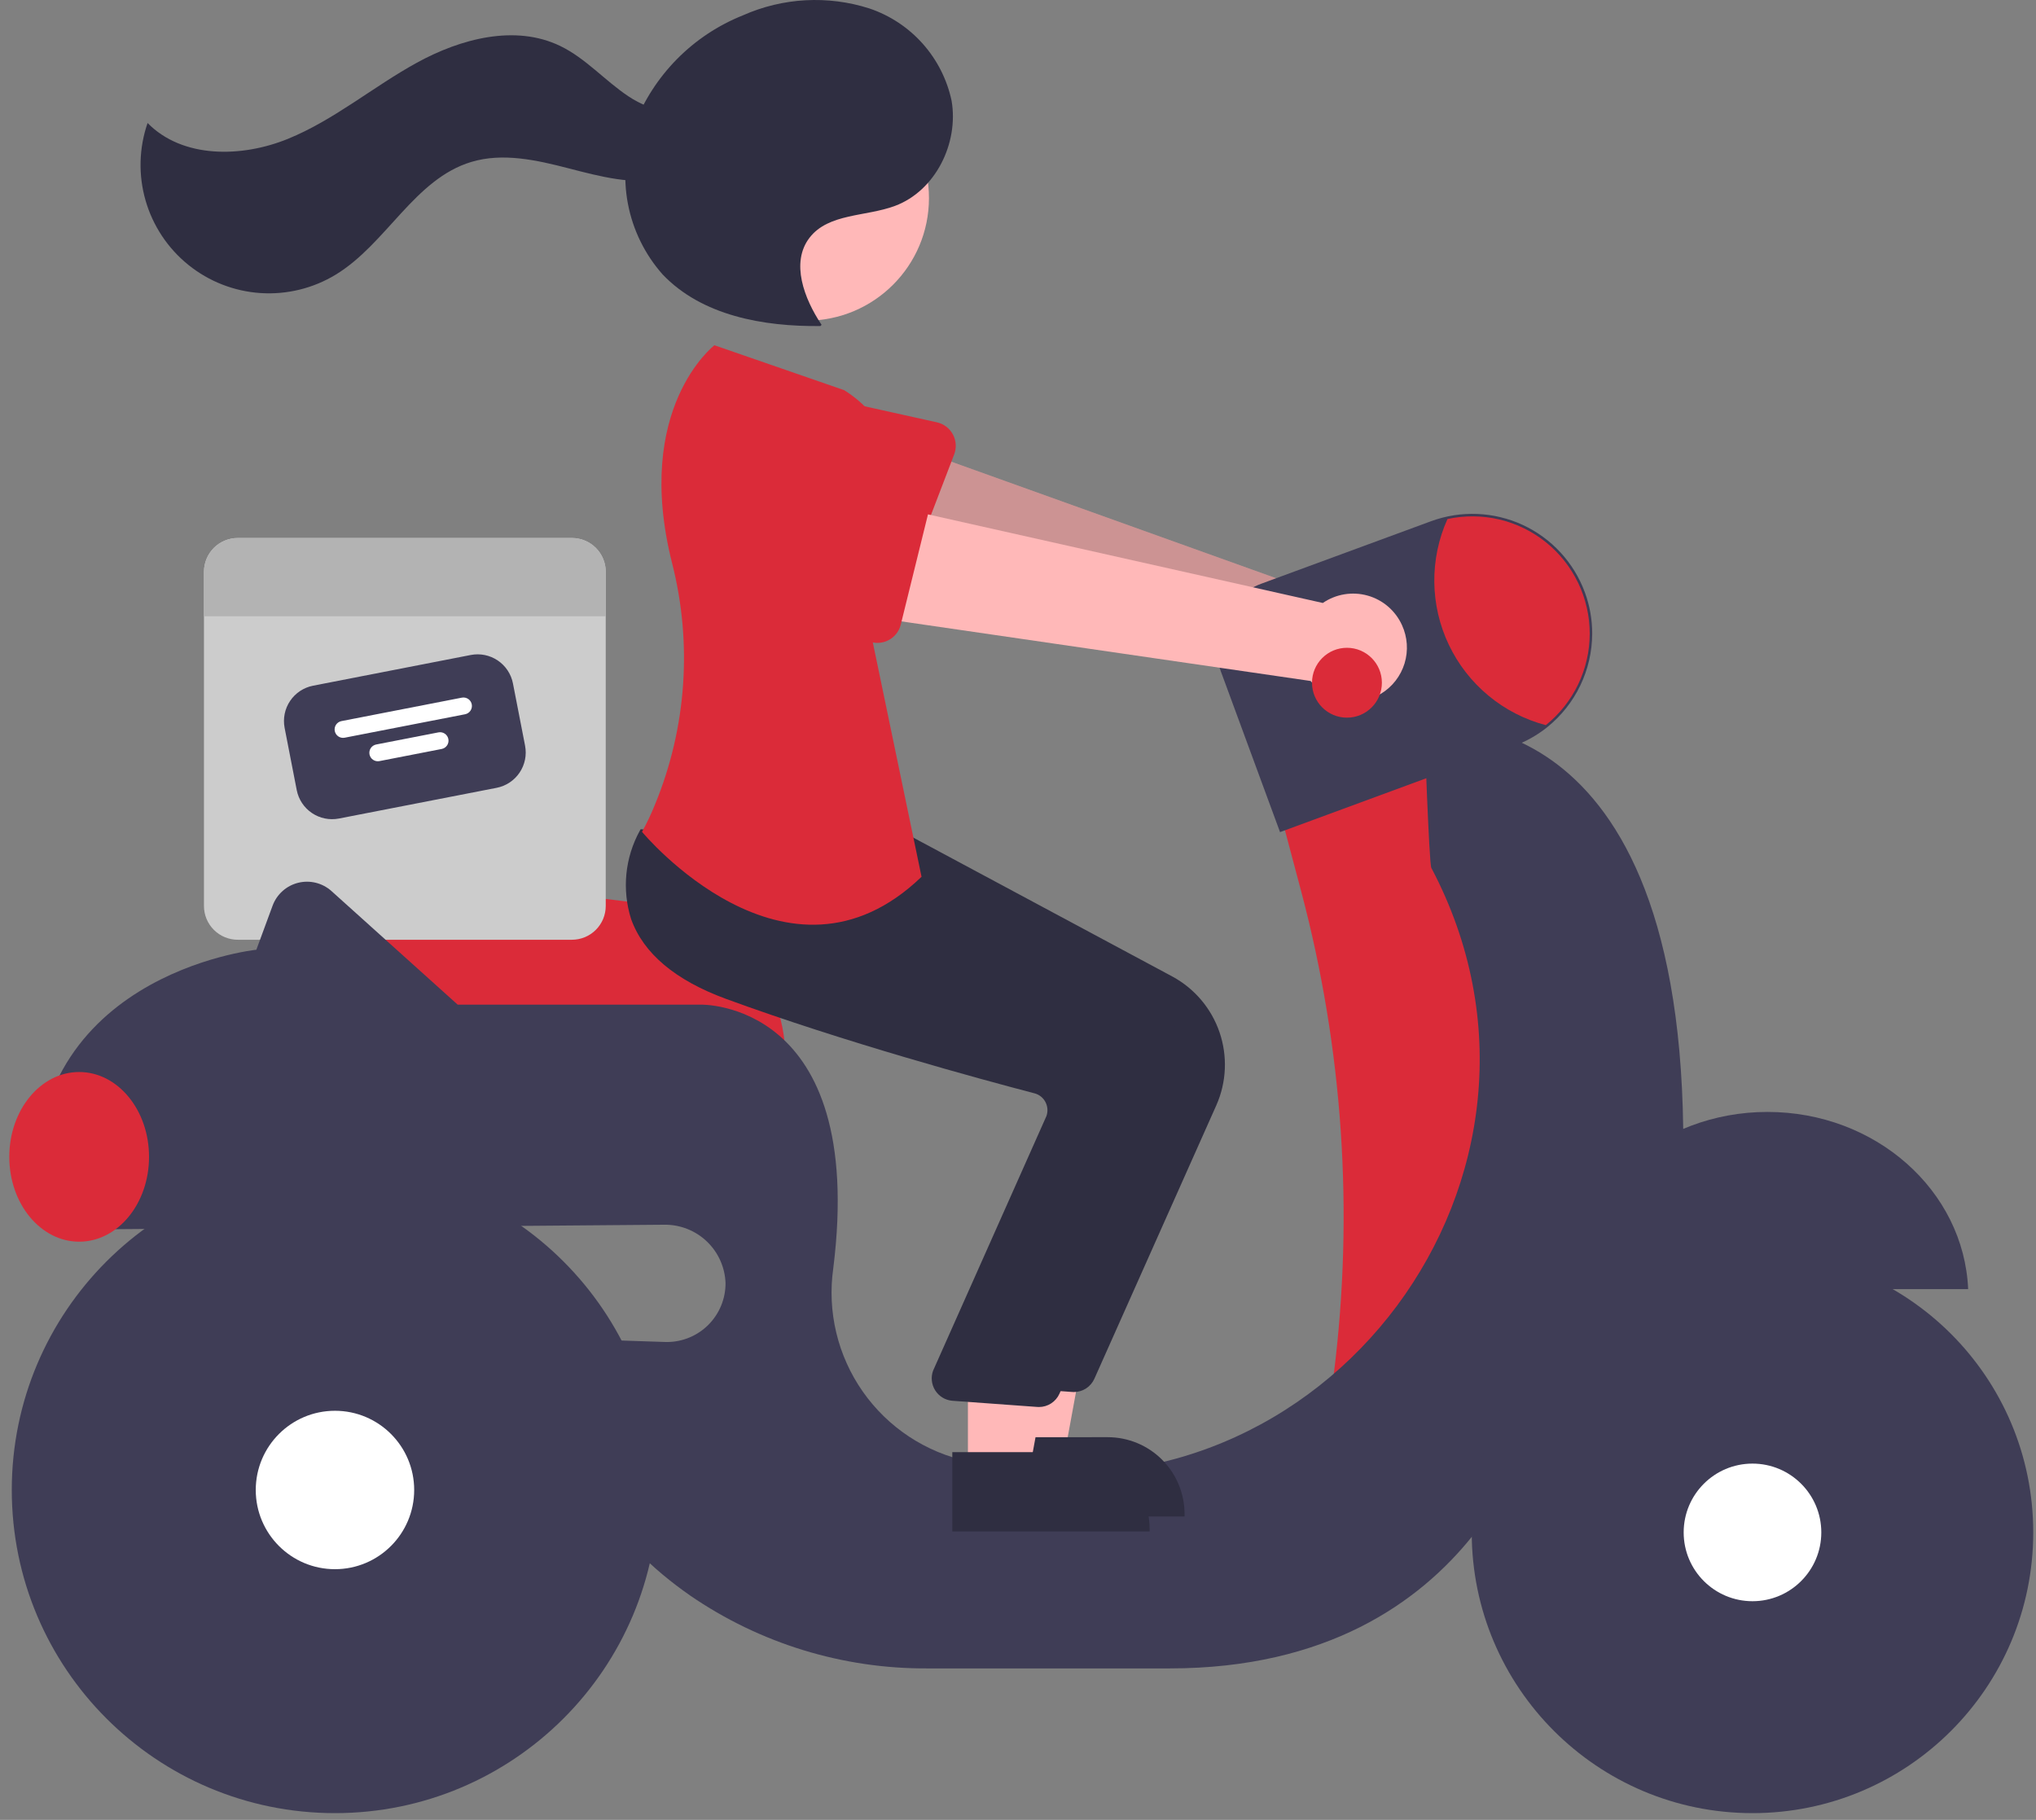 <svg width="198" height="177" viewBox="0 0 198 177" fill="none" xmlns="http://www.w3.org/2000/svg">
<rect x="0" y="0" width="198" height="177" fill="#808080" stroke="none"/>
<path d="M76.383 103.136H29.794L29.3 88.812C29.278 88.191 29.392 87.573 29.632 87C29.873 86.427 30.234 85.913 30.692 85.493C31.151 85.073 31.694 84.758 32.286 84.568C32.878 84.379 33.504 84.32 34.12 84.395L61.232 87.715H61.235C65.255 87.726 69.106 89.33 71.945 92.175C74.784 95.02 76.38 98.874 76.383 102.893V103.136Z" fill="#DB2B39"/>
<path d="M55.618 52.325H23.124C22.252 52.325 21.415 52.671 20.798 53.288C20.181 53.905 19.834 54.741 19.834 55.614V88.109C19.834 88.541 19.919 88.969 20.084 89.368C20.249 89.767 20.491 90.13 20.797 90.436C21.102 90.741 21.465 90.984 21.864 91.149C22.263 91.314 22.691 91.4 23.122 91.4H55.618C56.05 91.4 56.478 91.315 56.877 91.15C57.276 90.984 57.639 90.742 57.944 90.437C58.25 90.131 58.492 89.769 58.658 89.37C58.823 88.971 58.908 88.543 58.908 88.111V55.616C58.909 54.743 58.562 53.906 57.946 53.289C57.329 52.672 56.492 52.325 55.62 52.325H55.618Z" fill="#CCCCCC"/>
<path d="M48.3 76.623L32.958 79.61C32.048 79.786 31.105 79.594 30.337 79.076C29.568 78.558 29.036 77.756 28.858 76.847L27.679 70.791C27.503 69.881 27.695 68.938 28.213 68.169C28.731 67.401 29.533 66.869 30.442 66.691L45.784 63.703C46.694 63.527 47.637 63.719 48.405 64.237C49.174 64.755 49.706 65.557 49.884 66.467L51.063 72.522C51.239 73.433 51.047 74.375 50.529 75.144C50.011 75.913 49.209 76.444 48.3 76.623V76.623Z" fill="#3F3D56"/>
<path d="M45.23 69.468L33.522 71.748C33.416 71.769 33.307 71.769 33.201 71.748C33.095 71.726 32.994 71.684 32.904 71.624C32.814 71.563 32.737 71.486 32.678 71.396C32.618 71.306 32.576 71.204 32.556 71.098C32.535 70.992 32.535 70.883 32.557 70.777C32.579 70.671 32.621 70.57 32.681 70.481C32.742 70.391 32.82 70.314 32.91 70.254C33 70.195 33.102 70.154 33.208 70.133V70.133L44.916 67.853C45.13 67.812 45.351 67.858 45.532 67.98C45.712 68.101 45.837 68.29 45.879 68.504C45.92 68.718 45.875 68.939 45.754 69.12C45.632 69.301 45.444 69.426 45.23 69.468V69.468Z" fill="white"/>
<path d="M42.955 72.844L36.899 74.024C36.793 74.044 36.684 74.044 36.578 74.022C36.472 74.001 36.371 73.959 36.282 73.898C36.192 73.838 36.115 73.761 36.056 73.671C35.996 73.581 35.955 73.48 35.934 73.374C35.913 73.268 35.914 73.159 35.935 73.053C35.957 72.947 35.999 72.846 36.059 72.757C36.12 72.667 36.197 72.59 36.287 72.531C36.377 72.471 36.478 72.43 36.584 72.409L42.64 71.23C42.854 71.188 43.076 71.234 43.256 71.356C43.437 71.478 43.562 71.666 43.603 71.88C43.645 72.094 43.6 72.316 43.478 72.496C43.357 72.677 43.169 72.802 42.955 72.844V72.844Z" fill="white"/>
<path d="M58.908 55.616V59.934H19.834V55.616C19.834 54.743 20.18 53.906 20.797 53.289C21.413 52.672 22.25 52.325 23.122 52.325H55.618C56.05 52.325 56.478 52.41 56.877 52.575C57.276 52.74 57.639 52.983 57.944 53.288C58.25 53.593 58.492 53.956 58.658 54.355C58.823 54.754 58.908 55.182 58.908 55.614V55.616Z" fill="#B3B3B3"/>
<path d="M136.936 61.287C136.711 60.559 136.328 59.889 135.816 59.324C135.303 58.76 134.673 58.315 133.97 58.02C133.267 57.726 132.508 57.589 131.746 57.62C130.985 57.65 130.239 57.847 129.562 58.197L84.858 42.158L82.889 53.326L127.45 65.58C128.114 66.679 129.157 67.496 130.383 67.877C131.608 68.258 132.931 68.176 134.1 67.647C135.27 67.118 136.204 66.178 136.727 65.006C137.249 63.834 137.324 62.51 136.936 61.287H136.936Z" fill="#FFB8B8"/>
<path opacity="0.2" d="M136.936 61.287C136.711 60.559 136.328 59.889 135.816 59.324C135.303 58.76 134.673 58.315 133.97 58.02C133.267 57.726 132.508 57.589 131.746 57.62C130.985 57.65 130.239 57.847 129.562 58.197L84.858 42.158L82.889 53.326L127.45 65.58C128.114 66.679 129.157 67.496 130.383 67.877C131.608 68.258 132.931 68.176 134.1 67.647C135.27 67.118 136.204 66.178 136.727 65.006C137.249 63.834 137.324 62.51 136.936 61.287H136.936Z" fill="black"/>
<path d="M92.793 44.194L88.571 55.222C88.451 55.536 88.265 55.82 88.025 56.055C87.785 56.29 87.498 56.471 87.181 56.585C86.865 56.699 86.528 56.744 86.194 56.716C85.859 56.688 85.534 56.588 85.241 56.423L74.982 50.649C73.38 50.025 72.092 48.792 71.398 47.219C70.704 45.647 70.663 43.863 71.282 42.26C71.901 40.657 73.13 39.364 74.701 38.666C76.271 37.967 78.054 37.92 79.66 38.534L91.116 41.075C91.444 41.148 91.752 41.291 92.02 41.493C92.288 41.696 92.509 41.955 92.668 42.25C92.828 42.546 92.921 42.873 92.942 43.208C92.964 43.544 92.913 43.88 92.793 44.194Z" fill="#DB2B39"/>
<path d="M140.455 71.498L124.437 78.779L126.54 86.697C130.601 101.986 131.679 117.914 129.714 133.61V133.61L141.426 136.056L151.134 111.301L147.736 83.148L140.455 71.498Z" fill="#DB2B39"/>
<path d="M171.885 108.146C161.36 108.146 152.783 115.797 152.367 125.377H191.402C190.986 115.797 182.409 108.146 171.885 108.146Z" fill="#3F3D56"/>
<path d="M163.692 109.797C163.144 66.549 138.514 70.528 138.514 70.528C138.514 70.528 138.974 83.989 139.196 84.408C154.891 114.104 128.988 148.919 96.015 142.514C95.393 142.394 94.796 142.271 94.223 142.147C90.045 141.275 86.356 138.844 83.907 135.348C81.458 131.853 80.432 127.556 81.038 123.331C84.286 97.248 68.131 97.71 68.131 97.71H44.508L32.241 86.669C31.808 86.279 31.286 86.002 30.721 85.86C30.155 85.719 29.564 85.718 28.999 85.858C28.433 85.998 27.911 86.274 27.477 86.663C27.043 87.051 26.71 87.54 26.509 88.087L24.93 92.371C24.93 92.371 1.631 94.797 3.573 117.611H10.776C10.759 118.259 10.785 118.908 10.854 119.553L64.612 119.116C66.148 119.099 67.63 119.683 68.742 120.744C69.853 121.806 70.504 123.259 70.558 124.795C70.564 126.308 69.969 127.761 68.904 128.836C67.839 129.91 66.39 130.517 64.877 130.524C64.806 130.524 64.734 130.523 64.663 130.52L55.996 130.231C53.326 142.124 59.879 150.133 67.1 155.169C73.897 159.842 81.964 162.319 90.213 162.268H113.758C144.338 162.268 149.678 136.542 149.678 136.542C165.696 129.746 163.692 109.797 163.692 109.797Z" fill="#3F3D56"/>
<path d="M170.428 176.344C185.508 176.344 197.732 164.12 197.732 149.041C197.732 133.961 185.508 121.737 170.428 121.737C155.349 121.737 143.125 133.961 143.125 149.041C143.125 164.12 155.349 176.344 170.428 176.344Z" fill="#3F3D56"/>
<path d="M170.428 155.733C174.124 155.733 177.121 152.737 177.121 149.041C177.121 145.345 174.124 142.349 170.428 142.349C166.733 142.349 163.736 145.345 163.736 149.041C163.736 152.737 166.733 155.733 170.428 155.733Z" fill="white"/>
<path d="M32.575 176.344C49.934 176.344 64.005 162.273 64.005 144.915C64.005 127.557 49.934 113.485 32.575 113.485C15.217 113.485 1.146 127.557 1.146 144.915C1.146 162.273 15.217 176.344 32.575 176.344Z" fill="#3F3D56"/>
<path d="M32.575 152.618C36.83 152.618 40.279 149.169 40.279 144.915C40.279 140.66 36.83 137.211 32.575 137.211C28.321 137.211 24.872 140.66 24.872 144.915C24.872 149.169 28.321 152.618 32.575 152.618Z" fill="white"/>
<path d="M124.483 80.931L118.719 65.277C118.113 63.629 118.185 61.808 118.921 60.214C119.658 58.62 120.997 57.384 122.644 56.777L122.645 56.777L139.167 50.694C142.066 49.627 145.271 49.755 148.076 51.05C150.88 52.345 153.056 54.701 154.123 57.6L154.124 57.6C154.6 58.889 154.844 60.252 154.842 61.625C154.836 63.37 154.441 65.091 153.687 66.663C152.932 68.236 151.837 69.621 150.48 70.717C149.5 71.503 148.398 72.124 147.218 72.556L124.483 80.931Z" fill="#3F3D56"/>
<path d="M154.6 61.625C154.598 63.334 154.214 65.021 153.475 66.561C152.735 68.102 151.66 69.457 150.328 70.528C148.284 69.988 146.382 69.011 144.755 67.662C143.127 66.314 141.812 64.627 140.902 62.719C139.992 60.812 139.509 58.729 139.485 56.615C139.462 54.502 139.899 52.408 140.766 50.481C142.431 50.119 144.156 50.134 145.814 50.526C147.472 50.917 149.021 51.676 150.348 52.745C151.675 53.813 152.745 55.166 153.481 56.703C154.217 58.239 154.599 59.922 154.6 61.625V61.625Z" fill="#DB2B39"/>
<path d="M7.699 120.766C11.452 120.766 14.494 117.072 14.494 112.514C14.494 107.957 11.452 104.263 7.699 104.263C3.946 104.263 0.903 107.957 0.903 112.514C0.903 117.072 3.946 120.766 7.699 120.766Z" fill="#DB2B39"/>
<path d="M97.528 141.723H103.478L106.31 126.289L97.527 126.29L97.528 141.723Z" fill="#FFB8B8"/>
<path d="M96.009 139.781L107.728 139.78H107.729C108.71 139.78 109.681 139.974 110.587 140.349C111.493 140.724 112.316 141.274 113.01 141.968C113.703 142.661 114.254 143.485 114.629 144.391C115.004 145.297 115.197 146.268 115.198 147.249V147.492L96.01 147.492L96.009 139.781Z" fill="#2F2E41"/>
<path d="M104.435 135.389C104.365 135.389 104.296 135.386 104.226 135.379L95.99 134.779C95.657 134.749 95.336 134.642 95.05 134.467C94.765 134.292 94.524 134.054 94.345 133.771C94.167 133.488 94.055 133.168 94.02 132.836C93.985 132.503 94.026 132.167 94.141 131.853L105.163 107.09C105.242 106.87 105.274 106.635 105.257 106.401C105.241 106.167 105.176 105.939 105.068 105.732C104.959 105.522 104.807 105.337 104.622 105.19C104.437 105.043 104.223 104.936 103.994 104.878C98.812 103.523 85.514 99.916 74.003 95.695C69.072 93.886 65.966 91.273 64.772 87.928C64.324 86.511 64.168 85.017 64.315 83.539C64.462 82.06 64.908 80.627 65.626 79.326L65.704 79.193L76.536 80.178L88.278 81.177L114.011 94.975C116.167 96.141 117.805 98.077 118.598 100.396C119.391 102.716 119.282 105.249 118.291 107.491L106.428 134.095C106.256 134.48 105.976 134.807 105.623 135.037C105.269 135.267 104.856 135.389 104.435 135.389Z" fill="#2F2E41"/>
<path d="M78.419 31.187C85.003 31.187 90.341 25.849 90.341 19.265C90.341 12.681 85.003 7.343 78.419 7.343C71.835 7.343 66.497 12.681 66.497 19.265C66.497 25.849 71.835 31.187 78.419 31.187Z" fill="#FFB8B8"/>
<path d="M94.13 143.18H100.081L102.912 127.745L94.129 127.746L94.13 143.18Z" fill="#FFB8B8"/>
<path d="M92.611 141.237L104.331 141.237H104.331C105.312 141.237 106.283 141.43 107.189 141.805C108.095 142.18 108.919 142.73 109.612 143.424C110.306 144.117 110.856 144.941 111.231 145.847C111.607 146.753 111.8 147.724 111.8 148.705V148.948L92.612 148.949L92.611 141.237Z" fill="#2F2E41"/>
<path d="M101.037 136.845C100.967 136.845 100.898 136.842 100.828 136.835L92.592 136.236C92.259 136.205 91.938 136.098 91.653 135.923C91.368 135.748 91.126 135.51 90.948 135.227C90.769 134.945 90.658 134.625 90.622 134.292C90.587 133.959 90.628 133.623 90.743 133.309L101.765 108.547C101.844 108.326 101.876 108.091 101.86 107.857C101.843 107.624 101.779 107.396 101.67 107.188C101.561 106.978 101.41 106.793 101.225 106.646C101.04 106.499 100.826 106.392 100.597 106.334C95.414 104.979 82.117 101.372 70.606 97.151C65.674 95.343 62.568 92.73 61.374 89.384C60.926 87.967 60.771 86.474 60.917 84.995C61.064 83.516 61.51 82.083 62.228 80.782L62.306 80.65L73.138 81.634L84.88 82.633L110.613 96.431C112.769 97.598 114.407 99.533 115.2 101.852C115.993 104.172 115.884 106.705 114.893 108.947L103.03 135.551C102.858 135.936 102.579 136.263 102.225 136.493C101.871 136.723 101.459 136.845 101.037 136.845V136.845Z" fill="#2F2E41"/>
<path d="M82.096 37.947L69.476 33.579C69.476 33.579 61.553 39.666 65.359 54.766C67.346 62.558 66.767 70.783 63.709 78.22C63.34 79.14 62.916 80.037 62.437 80.905C62.437 80.905 76.514 97.894 89.62 85.274L84.523 60.761C84.523 60.761 92.532 44.5 82.096 37.947Z" fill="#DB2B39"/>
<path d="M79.899 31.593C78.203 29.053 76.864 25.531 78.732 23.115C80.576 20.729 84.213 21.081 87.037 20.025C90.971 18.555 93.252 13.934 92.541 9.795C92.102 7.735 91.134 5.824 89.733 4.25C88.332 2.677 86.545 1.495 84.549 0.822C80.507 -0.471 76.13 -0.232 72.252 1.491C69.845 2.451 67.662 3.898 65.841 5.742C64.02 7.586 62.601 9.787 61.672 12.207C60.789 14.646 60.58 17.278 61.066 19.826C61.552 22.373 62.715 24.743 64.434 26.686C68.251 30.704 74.242 31.775 79.783 31.71" fill="#2F2E41"/>
<path d="M68.809 9.928C66.671 11.669 63.409 10.896 61.114 9.368C58.819 7.84 56.957 5.665 54.474 4.468C50.096 2.356 44.803 3.76 40.542 6.098C36.281 8.437 32.504 11.668 28.003 13.504C23.503 15.339 17.759 15.43 14.352 11.964C13.513 14.394 13.444 17.023 14.155 19.494C14.866 21.964 16.322 24.155 18.324 25.767C20.326 27.379 22.776 28.335 25.341 28.503C27.906 28.671 30.461 28.044 32.656 26.707C37.587 23.703 40.311 17.405 45.842 15.747C48.903 14.829 52.19 15.568 55.283 16.368C58.376 17.169 61.602 18.034 64.723 17.352C67.845 16.671 70.765 13.866 70.368 10.695L68.809 9.928Z" fill="#2F2E41"/>
<path d="M136.343 60.801C136.029 60.106 135.567 59.489 134.989 58.992C134.411 58.495 133.731 58.131 132.997 57.926C132.263 57.72 131.492 57.678 130.74 57.802C129.988 57.927 129.272 58.214 128.644 58.645L82.303 48.245L81.727 59.57L127.459 66.232C128.253 67.241 129.389 67.923 130.653 68.15C131.916 68.377 133.218 68.132 134.314 67.463C135.409 66.793 136.22 65.745 136.594 64.518C136.968 63.29 136.879 61.968 136.343 60.801V60.801Z" fill="#FFB8B8"/>
<path d="M90.428 49.285L87.599 60.75C87.519 61.076 87.369 61.381 87.16 61.644C86.951 61.907 86.688 62.122 86.388 62.274C86.089 62.426 85.76 62.512 85.424 62.526C85.088 62.54 84.754 62.481 84.443 62.353L73.549 57.889C71.882 57.468 70.45 56.403 69.567 54.928C68.684 53.453 68.422 51.687 68.838 50.019C69.255 48.351 70.317 46.916 71.79 46.029C73.263 45.143 75.028 44.877 76.697 45.289L88.379 46.397C88.714 46.429 89.037 46.533 89.328 46.701C89.619 46.869 89.87 47.098 90.065 47.372C90.259 47.646 90.392 47.959 90.455 48.289C90.517 48.619 90.508 48.959 90.428 49.285V49.285Z" fill="#DB2B39"/>
<path d="M130.99 69.799C132.866 69.799 134.388 68.278 134.388 66.402C134.388 64.525 132.866 63.004 130.99 63.004C129.113 63.004 127.592 64.525 127.592 66.402C127.592 68.278 129.113 69.799 130.99 69.799Z" fill="#DB2B39"/>
</svg>
